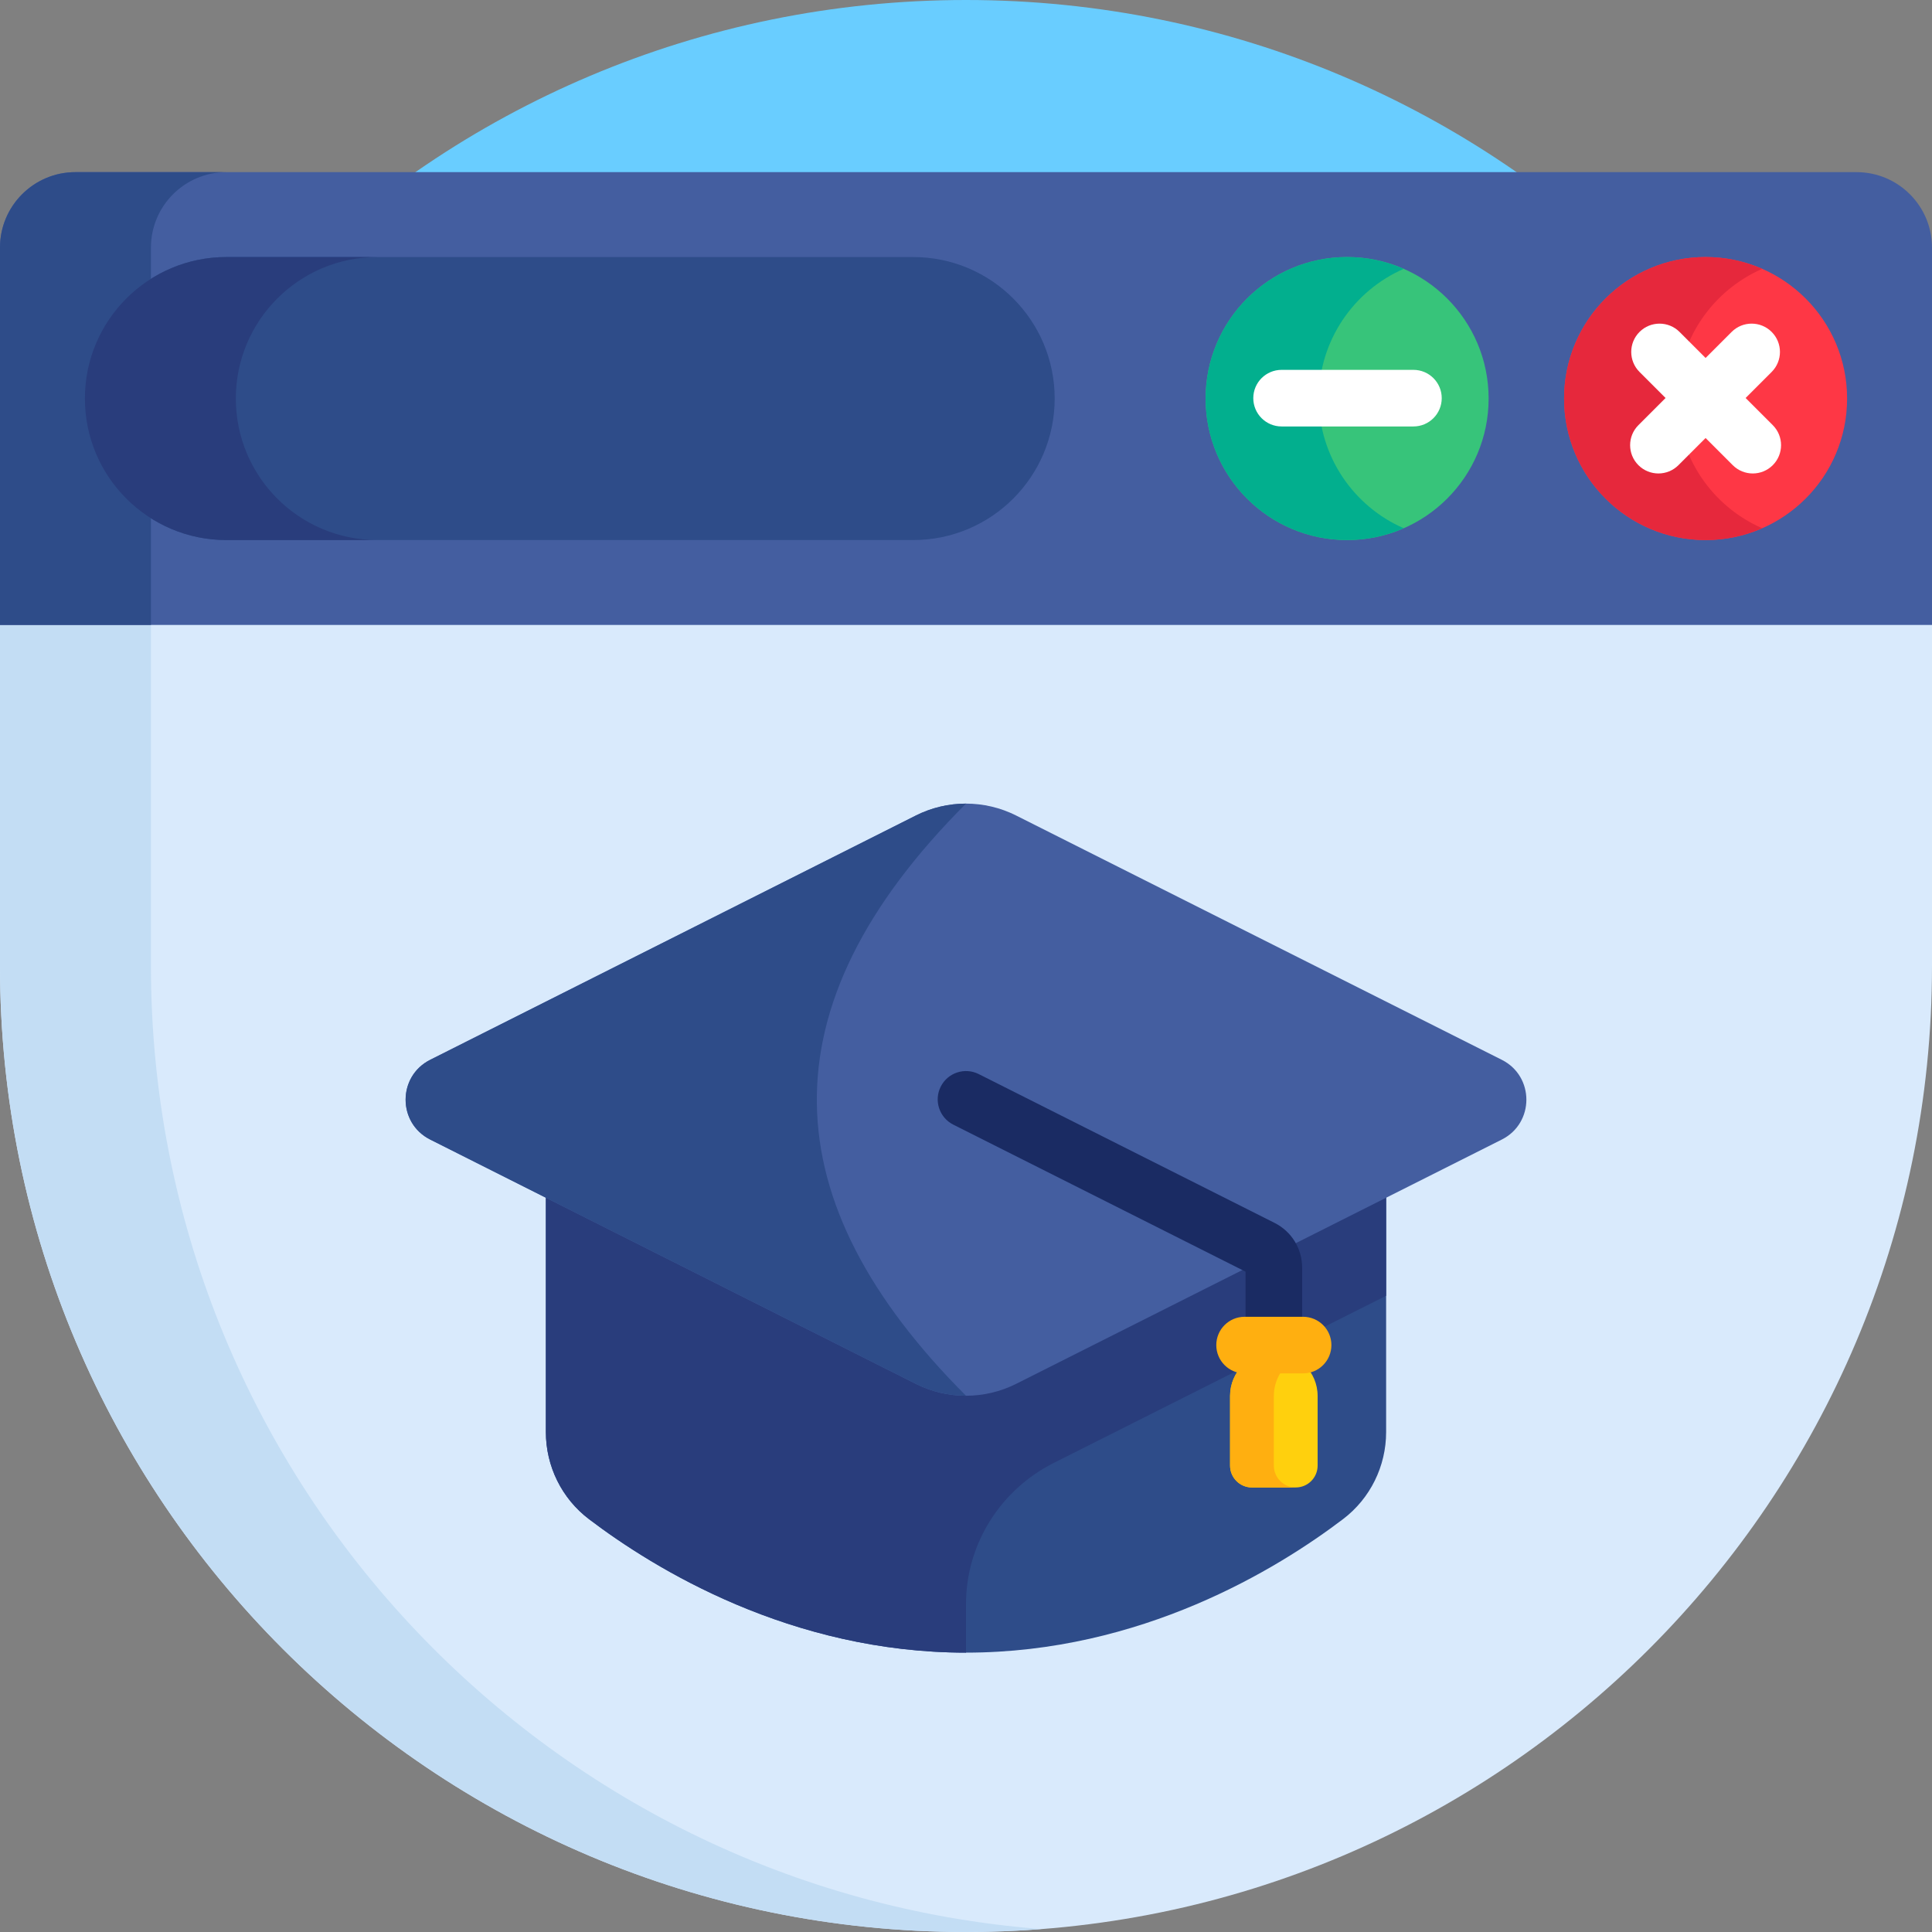<svg id="Capa_1" enable-background="new 0 0 512 512" height="512" viewBox="0 0 512 512" width="512" xmlns="http://www.w3.org/2000/svg"><rect x="0" y="0" width="512" height="512" fill="#808080" stroke="none"/><path d="m0 256c0-141.385 114.615-256 256-256s256 114.615 256 256z" fill="#69cdff"/><path d="m512 125.62v130.38c0 141.38-114.62 256-256 256s-256-114.62-256-256v-130.38z" fill="#d9eafc"/><path d="m40 256v-130.38h-40v130.38c0 141.38 114.62 256 256 256 6.731 0 13.4-.263 20-.773-132.033-10.205-236-120.578-236-255.227z" fill="#c3ddf4"/><path d="m512 165.62h-512v-100c0-11.046 8.954-20 20-20h472c11.046 0 20 8.954 20 20z" fill="#445ea0"/><path d="m60 45.62h-40c-11.046 0-20 8.954-20 20v100h40v-100c0-11.046 8.954-20 20-20z" fill="#2e4c89"/><circle cx="452" cy="105.62" fill="#fe3745" r="37.5"/><path d="m444.5 105.62c0-15.376 9.258-28.583 22.5-34.371-4.594-2.008-9.665-3.129-15-3.129-20.711 0-37.5 16.789-37.5 37.5s16.789 37.5 37.5 37.5c5.335 0 10.406-1.121 15-3.129-13.242-5.788-22.5-18.995-22.5-34.371z" fill="#e6283c"/><path d="m464.5 125.473c-1.92 0-3.839-.732-5.304-2.197l-24.706-24.706c-2.929-2.929-2.929-7.678 0-10.606 2.931-2.929 7.679-2.929 10.607 0l24.706 24.707c2.929 2.929 2.929 7.678 0 10.606-1.464 1.464-3.384 2.196-5.303 2.196z" fill="#fff"/><path d="m439.5 125.473c-1.919 0-3.839-.732-5.304-2.197-2.929-2.929-2.929-7.678 0-10.606l24.706-24.707c2.93-2.929 7.678-2.929 10.607 0s2.929 7.678 0 10.606l-24.706 24.707c-1.464 1.465-3.384 2.197-5.303 2.197z" fill="#fff"/><circle cx="357" cy="105.62" fill="#37c47a" r="37.5"/><path d="m349.5 105.62c0-15.376 9.258-28.583 22.5-34.371-4.594-2.008-9.665-3.129-15-3.129-20.711 0-37.5 16.789-37.5 37.5s16.789 37.5 37.5 37.5c5.335 0 10.406-1.121 15-3.129-13.242-5.788-22.5-18.995-22.5-34.371z" fill="#02af8e"/><path d="m374.574 113.016h-34.94c-4.143 0-7.5-3.358-7.5-7.5s3.357-7.5 7.5-7.5h34.94c4.143 0 7.5 3.358 7.5 7.5s-3.357 7.5-7.5 7.5z" fill="#fff"/><path d="m242 143.12h-182c-20.711 0-37.5-16.789-37.5-37.5 0-20.711 16.789-37.5 37.5-37.5h182c20.711 0 37.5 16.789 37.5 37.5 0 20.711-16.789 37.5-37.5 37.5z" fill="#2e4c89"/><path d="m62.5 105.62c0-20.711 16.789-37.5 37.5-37.5h-40c-20.711 0-37.5 16.789-37.5 37.5 0 20.711 16.789 37.5 37.5 37.5h40c-20.711 0-37.5-16.789-37.5-37.5z" fill="#293d7c"/><path d="m144.662 291.426v88.093c0 9.044 4.203 17.586 11.405 23.056 17.402 13.218 53.512 35.391 99.933 35.391s82.531-22.173 99.933-35.391c7.202-5.47 11.405-14.012 11.405-23.056v-88.093z" fill="#2e4c89"/><path d="m256 291.426h-111.338v51.959 36.134c0 9.044 4.203 17.585 11.405 23.056 17.402 13.218 53.512 35.391 99.933 35.391v-12.84c0-15.982 9.18-30.439 23.491-37.553.073-.036.147-.073.22-.11l87.627-44.078v-51.959z" fill="#293d7c"/><path d="m397.995 301.99-128.711 64.744c-8.357 4.204-18.211 4.204-26.568 0l-128.711-64.744c-8.681-4.367-8.681-16.76 0-21.127l128.711-64.744c8.357-4.204 18.211-4.204 26.568 0l128.711 64.744c8.681 4.366 8.681 16.76 0 21.127z" fill="#445ea0"/><path d="m337.582 374.684c-4.143 0-7.5-3.358-7.5-7.5v-30.182l-77.451-38.959c-3.7-1.861-5.191-6.37-3.33-10.07s6.37-5.192 10.07-3.33l78.387 39.43c4.518 2.272 7.324 6.826 7.324 11.882v31.229c0 4.142-3.357 7.5-7.5 7.5z" fill="#1a2b63"/><path d="m337.582 358.349c-6.408 0-11.602 5.194-11.602 11.602v18.443c0 3.204 2.597 5.801 5.801 5.801h11.602c3.204 0 5.801-2.597 5.801-5.801v-18.443c0-6.408-5.195-11.602-11.602-11.602z" fill="#ffd00d"/><path d="m337.582 388.394v-18.443c0-4.292 2.337-8.03 5.801-10.037-1.708-.989-3.685-1.565-5.801-1.565-6.408 0-11.602 5.194-11.602 11.602v18.443c0 3.204 2.597 5.801 5.801 5.801h11.602c-3.204 0-5.801-2.598-5.801-5.801z" fill="#ffaf10"/><path d="m242.716 216.119-128.711 64.744c-8.681 4.367-8.681 16.76 0 21.127l128.711 64.744c4.179 2.102 8.732 3.153 13.285 3.153-51.303-51.303-54.099-102.822-.001-156.921-4.553 0-9.105 1.051-13.284 3.153z" fill="#2e4c89"/><path d="m345.336 363.963h-15.508c-4.143 0-7.5-3.358-7.5-7.5s3.357-7.5 7.5-7.5h15.508c4.143 0 7.5 3.358 7.5 7.5s-3.357 7.5-7.5 7.5z" fill="#ffaf10"/></svg>